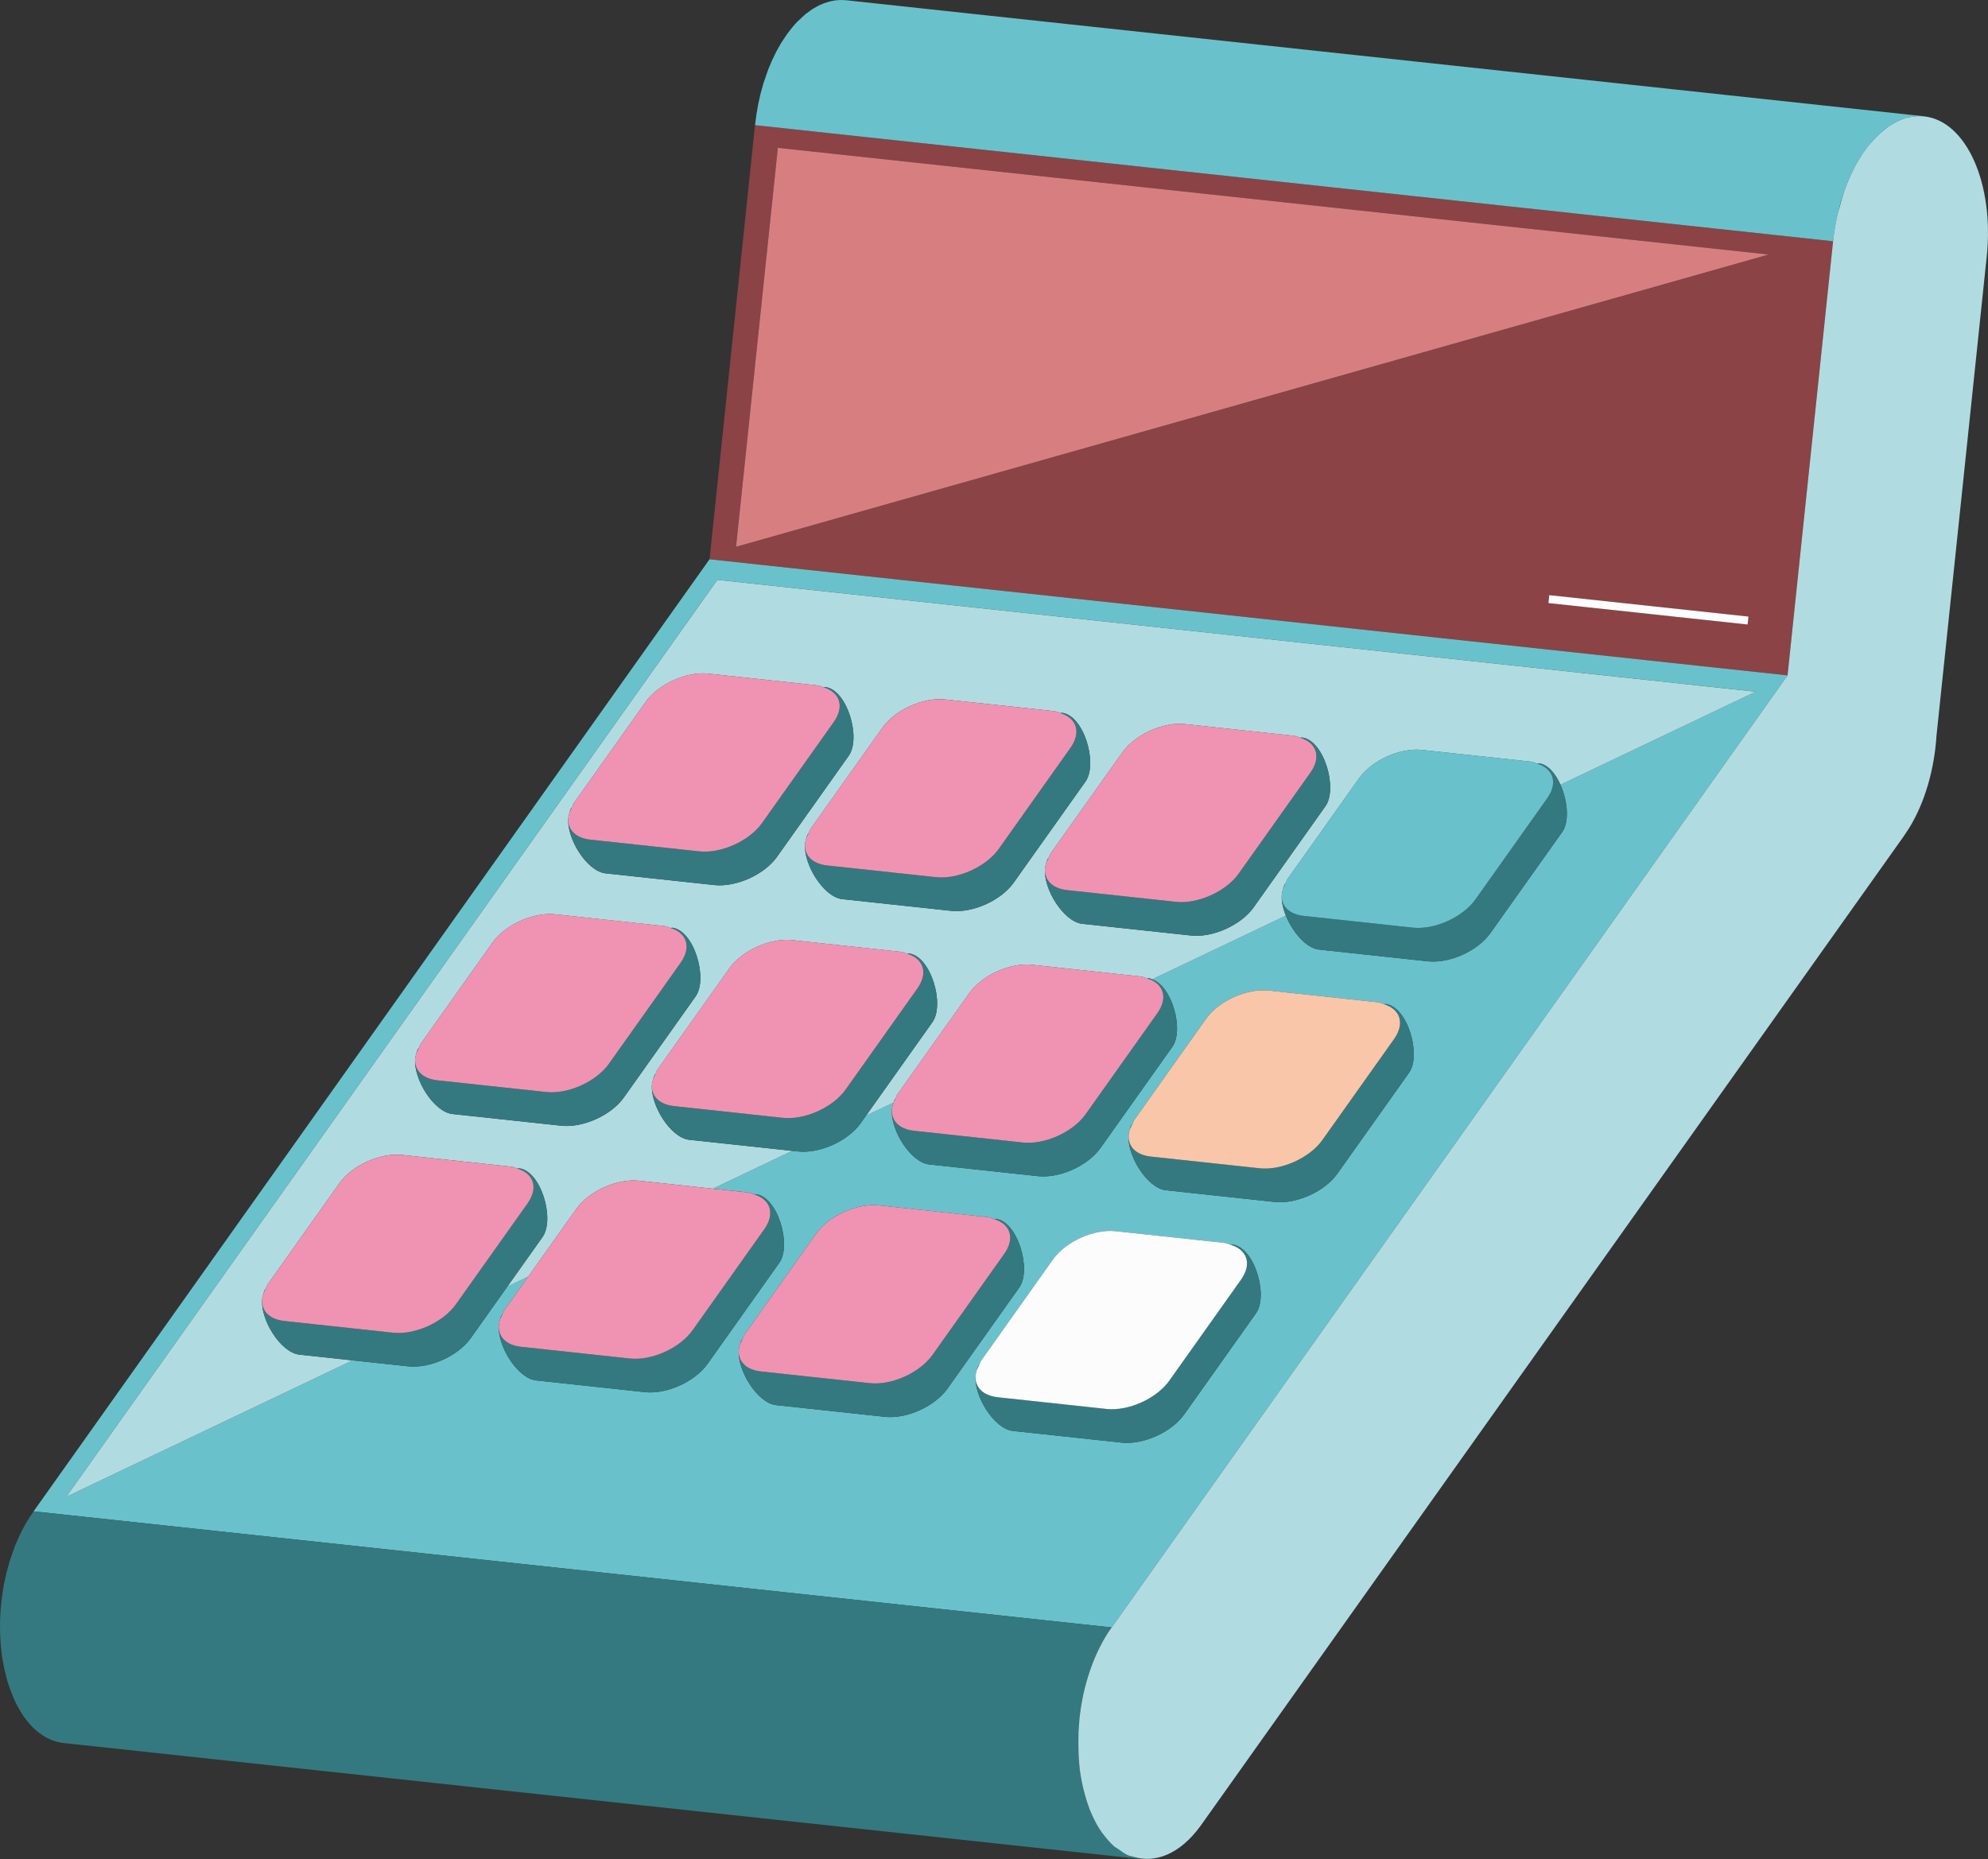<svg id="_лой_2" xmlns="http://www.w3.org/2000/svg" width="1080" height="1010.08" viewBox="0 0 1080 1010.08"><rect x="0" y="0" width="1080" height="1010.08" fill="#333333" stroke="none"/><g id="School03_536266492"><g id="School03_536266492-2"><path d="M587.5 925.8l-.32 1.77c-.32 2.03-.58 4.08-.81 6.14l-.08.97-.4 5.31-.1 1.67-.12 5.48v.77c.03 1.48.1 2.94.18 4.41.04.01.08.01.12.03-.48-10.46.27-21.23 2.5-31.56l-.15.69-.82 4.31z" fill="#fcfcfc"/><path d="M599.78 890.66l-1.99 3.6-.19.4c1.88-3.72 4-7.24 6.33-10.45l-3.23 4.85-.92 1.61z" fill="#fcfcfc"/><path d="M595.16 899.81l-.92 2.17-1.11 2.88-.44 1.25c1.32-3.67 2.79-7.22 4.48-10.59l-.37.74-1.63 3.54z" fill="#fcfcfc"/><path d="M590.59 912.43l-.82 3.02-.89 3.6-.14.62c.87-3.89 1.95-7.69 3.2-11.38l-.45 1.28-.89 2.87z" fill="#fcfcfc"/><path d="M607.46 1004.61c1.7 1.24 3.38 2.53 5.19 3.34-1.81-.81-3.49-2.1-5.19-3.34z" fill="#f2f2f2"/><path d="M605.38 1003.24c-2.17-1.87-4.2-4.19-6.12-6.8 1.92 2.61 3.95 4.93 6.12 6.8z" fill="#f2f2f2"/><path d="M593.26 986.09c1.65 3.72 3.53 7 5.57 9.87-2.05-2.87-3.93-6.15-5.57-9.87z" fill="#f2f2f2"/><path d="M585.91 953.97l.12 1.88.4 4.16.11.88c-.33-2.79-.43-5.67-.56-8.53-.04-.01-.08-.01-.12-.03.03.55.03 1.1.06 1.63z" fill="#f2f2f2"/><path d="M590.59 979.14l.54 1.65 2.13 5.3c-1.59-3.53-2.87-7.3-3.94-11.23l.14.63 1.14 3.65z" fill="#f2f2f2"/><path d="M587.31 966l.49 2.71.65 2.82.44 1.73c-.95-3.72-1.72-7.55-2.24-11.49l.08.59.58 3.65z" fill="#f2f2f2"/><path d="M971.11 366.94l24.73-235.86L410.16 68l-24.7 235.86 585.65 63.08zm-21.71-27.63-108.22-11.66.45-4.31 108.23 11.64-.47 4.33zM422.57 80.32l538.27 57.98L399.86 297.09l22.71-216.77z" fill="#8b4345"/><path d="M960.84 138.29 422.57 80.32 399.86 297.09 960.84 138.29z" fill="#d77f80"/><path d="M454.65.15l-1.04.08-2.42.47-.37.07-.1.03-2.95.92-.63.27-1.11.48-1.36.59-1.24.71-1.36.77-.74.41-1.43 1.04-1.76 1.29-.56.41-.95.86-2.97 2.77-.77.72-1.11 1.25-.99 1.11-3.06 3.89-3.08 4.6-.93 1.59-1.92 3.43-1 2.06-1.61 3.34-.97 2.35-.82 1.92-.41 1.18-1.65 4.78-.6 1.74-.23.8-.73 2.68-.75 2.73-.25 1.21-.49 2.17-.48 2.21-.41 2.42-.32 1.83-.16 1.02-.67 5.07-.07.58 585.68 63.08c.23-2.27.55-4.5.91-6.7l.29-1.7.92-4.74.15-.7c.07-.33.15-.66.21-.97l.11-.47.92-3.54.08-.33.75-2.78.8-2.47.7-2.02c.26-.73.49-1.45.75-2.17l.22-.62 1.26-3.2.95-2.23 1.63-3.46.43-.87c.18-.33.34-.66.49-.99l.07-.1 1.96-3.53.89-1.51 3.06-4.61 3.12-3.94.88-.99 1.99-2.09.43-.4c.52-.52 1.04-.97 1.57-1.45l.89-.83 1.55-1.34 1.7-1.22 2.24-1.52.23-.14c.22-.12.44-.23.65-.36l.43-.23 2.64-1.32 1.07-.48 3.73-1.22h0s.08-.03.12-.03l.15-.03 3.54-.58.92-.07 3.89.04L459.45.11h-.12l-2.86-.11-.88.07-.95.08z" fill="#69c2cb"/><path d="M603.92 884.21 971.11 366.94l-585.65-63.08L18.25 821.13l585.68 63.08zm-123.25-114.44-59.08-6.36c-10.06-1.09-21.25-18.88-20.22-30.21.07-.8.29-1.59.54-2.43.3-1.03.55-2.09 1.14-2.92l.26-.22c.44-.84.52-1.62 1.13-2.49l38.96-54.9c6.91-9.71 22.24-16.62 34.09-15.35l59.08 6.37c1.41.16 2.35.74 3.54 1.1l.84-.16c11.85 1.26 19.67 27.63 12.77 37.34l-38.98 54.9c-6.88 9.71-22.21 16.62-34.06 15.34zm201.64-56.22-38.96 54.9c-6.89 9.71-22.23 16.62-34.06 15.34l-59.09-6.36c-10.08-1.1-21.27-18.95-20.21-30.28.07-.74.27-1.48.49-2.26.29-1.07.56-2.16 1.17-3.01l.29-.23c.44-.84.51-1.63 1.13-2.48l38.96-54.9c6.89-9.72 22.23-16.63 34.08-15.34l59.08 6.36c1.42.15 2.33.74 3.53 1.1l.86-.18c11.85 1.29 19.65 27.63 12.74 37.35zm83.19-130.76-38.98 54.9c-6.89 9.72-22.23 16.62-34.08 15.34l-59.08-6.36c-10.09-1.08-21.34-19-20.22-30.32.08-.69.26-1.39.45-2.11.3-1.11.59-2.24 1.24-3.13l.29-.23c.44-.84.51-1.62 1.11-2.47l38.96-54.9c6.88-9.71 22.23-16.62 34.06-15.34l59.1 6.36c1.41.16 2.35.74 3.52 1.1l.86-.16c11.83 1.28 19.65 27.63 12.75 37.34zM389.68 315.02l564.1 60.75-106.06 50.55c3.9 8.72 4.99 20.03.96 25.72l-38.99 54.9c-6.88 9.72-22.2 16.63-34.05 15.35l-59.11-6.37c-6.92-.74-14.32-9.46-18-18.5l-72.7 34.66c10.83 3.5 17.59 27.48 11.04 36.7l-38.97 54.89c-6.9 9.72-22.23 16.63-34.06 15.35l-59.1-6.37c-10.02-1.09-21.17-18.81-20.2-30.13.08-.88.32-1.73.59-2.65.11-.32.23-.62.36-.91l-14.98 7.13-2.95 4.17c-6.91 9.72-22.23 16.62-34.08 15.34l-3.17-.34-43.08 20.54 18.99 2.04c1.42.15 2.35.73 3.54 1.1l.84-.16c11.85 1.26 19.65 27.62 12.76 37.34l-38.96 54.9c-6.91 9.71-22.24 16.62-34.06 15.34l-59.11-6.37c-10.09-1.08-21.28-18.95-20.21-30.28.08-.73.27-1.47.48-2.24.32-1.07.59-2.17 1.2-3.03l.27-.23c.45-.84.52-1.62 1.13-2.49l12.86-18.13-11.31 5.4-19.88 28.01c-6.88 9.71-22.23 16.62-34.06 15.35l-30.19-3.25-155.5 74.11L389.68 315.02z" fill="#69c2cb"/><path d="M191.51 739.11l-28.9-3.12c-10.04-1.09-21.19-18.81-20.2-30.14.07-.86.32-1.76.6-2.69.3-.93.51-1.95 1.07-2.72l.25-.21c.44-.85.52-1.65 1.14-2.51l38.96-54.9c6.89-9.71 22.23-16.62 34.08-15.34l59.08 6.37c1.43.15 2.35.73 3.53 1.08l.87-.16c11.85 1.28 19.65 27.63 12.74 37.34L275.65 699l11.31-5.4 26.1-36.76c6.9-9.72 22.24-16.62 34.06-15.35l40.12 4.33 43.08-20.54-55.91-6.01c-10.08-1.09-21.27-18.9-20.22-30.21.08-.82.32-1.65.56-2.51.3-.99.54-2.02 1.11-2.83l.26-.21c.44-.85.52-1.65 1.13-2.51l38.99-54.9c6.88-9.71 22.2-16.6 34.06-15.34l59.09 6.37c1.41.15 2.33.73 3.53 1.08l.86-.16c11.82 1.28 19.65 27.63 12.74 37.34l-36.01 50.73 14.98-7.13c.26-.62.36-1.33.74-1.87l.25-.21c.44-.85.52-1.63 1.13-2.51l38.98-54.89c6.89-9.72 22.23-16.62 34.08-15.35l59.08 6.37c1.41.15 2.35.73 3.54 1.1l.84-.16c.6.06 1.14.44 1.72.63l72.7-34.66c-1.65-4.06-2.5-8.11-2.2-11.63.08-.88.33-1.76.6-2.69.3-.95.51-1.95 1.07-2.73l.25-.21c.44-.85.54-1.63 1.14-2.51l38.96-54.89c6.9-9.72 22.23-16.62 34.08-15.35l59.09 6.37c1.42.15 2.32.73 3.52 1.1l.88-.18c4.9.54 9.03 5.44 11.79 11.62l106.06-50.55-564.1-60.75L36.01 813.22l155.5-74.11zm452.31-345.7 59.09 6.36c1.42.15 2.34.74 3.52 1.11l.88-.18c11.85 1.28 19.65 27.61 12.74 37.34l-38.96 54.9c-6.89 9.71-22.23 16.62-34.08 15.34l-59.08-6.36c-10.06-1.1-21.29-18.95-20.22-30.25.08-.8.3-1.56.55-2.42.32-1 .55-2.06 1.13-2.89l.28-.22c.44-.85.51-1.65 1.11-2.5l38.99-54.9c6.9-9.71 22.23-16.62 34.06-15.34zm-130.35-13.4 59.08 6.34c1.43.16 2.35.74 3.54 1.11l.84-.18c11.85 1.29 19.66 27.63 12.78 37.35l-38.99 54.9c-6.88 9.71-22.23 16.62-34.06 15.34l-59.11-6.36c-10.02-1.09-21.17-18.81-20.2-30.14.08-.88.33-1.76.62-2.69.32-.95.51-1.95 1.07-2.72l.25-.22c.44-.85.51-1.63 1.13-2.5l38.98-54.9c6.89-9.72 22.23-16.63 34.08-15.34zm-203.06 58.94.25-.21c.44-.85.52-1.64 1.14-2.51l38.99-54.9c6.88-9.71 22.2-16.62 34.05-15.34l59.1 6.36c1.42.15 2.35.74 3.53 1.1l.85-.16c11.84 1.26 19.66 27.63 12.75 37.34l-38.96 54.91c-6.91 9.71-22.23 16.6-34.09 15.32l-59.08-6.36c-10.06-1.08-21.24-18.89-20.21-30.21.07-.83.32-1.64.56-2.51.32-.98.52-2.02 1.11-2.83zm-83.17 130.74.27-.22c.44-.84.52-1.63 1.13-2.49l38.96-54.91c6.91-9.71 22.23-16.62 34.06-15.32l59.1 6.36c1.41.16 2.35.74 3.52 1.1l.86-.18c11.85 1.29 19.65 27.63 12.76 37.34l-38.98 54.91c-6.89 9.71-22.23 16.62-34.05 15.34l-59.1-6.36c-10.09-1.1-21.33-19.03-20.22-30.33.08-.71.27-1.4.47-2.14.32-1.08.59-2.2 1.22-3.09z" fill="#b0dce1"/><path d="M607.46 1004.61c-.69-.51-1.44-.8-2.09-1.37-2.17-1.87-4.2-4.19-6.12-6.8-.12-.19-.3-.29-.43-.48-2.05-2.87-3.93-6.15-5.57-9.87l-2.13-5.3-.54-1.65-1.14-3.65-.14-.63c-.16-.54-.3-1.07-.43-1.61l-.44-1.73-.65-2.82-.49-2.71-.58-3.65-.08-.59c-.03-.29-.07-.58-.11-.87l-.11-.88-.4-4.16-.12-1.88c-.03-.54-.03-1.08-.06-1.63-.08-1.47-.15-2.92-.18-4.41v-.77l.12-5.48.1-1.67.4-5.31.08-.97c.23-2.06.49-4.11.81-6.14l.32-1.77.82-4.31.15-.69c.08-.38.16-.76.26-1.14l.14-.62.89-3.6.82-3.02.89-2.87.45-1.28c.25-.74.49-1.46.75-2.17l.44-1.25 1.11-2.88.92-2.17 1.63-3.54.37-.74c.15-.29.27-.59.43-.87l.19-.4 1.99-3.6.92-1.61 3.23-4.85L18.25 821.13l-3.2 4.85-.97 1.65-1.96 3.56-.99 2.03-1.63 3.5-.92 2.2-.59 1.36-.51 1.5-1.65 4.75-.54 1.5-.36 1.31-.84 3.08-.54 1.95-.36 1.63-.54 2.4-.36 1.59-.48 2.73-.29 1.81-.12.73-.67 5.04-.03.36-.08.96-.33 3.61-.08 1.74-.08 1.61-.1 1.55v3.89l-.04.85v.16l.18 4.97.06.95.12 1.68.19 2.53.23 1.95.25 2.06.19 1.41.44 2.44.47 2.61.16.93.48 1.87 1.03 4 .27 1.14.84 2.5.55 1.65 2.11 5.3c6.63 14.78 16.49 22.85 27.07 23.99 195.23 21.02 390.45 42.06 585.68 63.08-1.63-.18-3.2-.82-4.78-1.33-.97-.29-1.98-.37-2.9-.8-1.81-.81-3.49-2.1-5.19-3.34z" fill="#347980"/><path d="M1036.51 63.85c-2.68.66-5.3 1.79-7.87 3.25-.21.12-.43.23-.65.36-2.29 1.37-4.48 3.12-6.62 5.05-.52.48-1.04.93-1.57 1.45-2.22 2.2-4.41 4.63-6.41 7.42-2.14 2.95-4.13 6.23-5.99 9.75-.15.33-.32.66-.49.99-1.65 3.25-3.13 6.73-4.49 10.37-.26.72-.49 1.44-.75 2.17-.84 2.43-1.51 5.03-2.21 7.62-.36 1.36-.84 2.59-1.15 3.98-.05.32-.14.65-.21.97-.97 4.45-1.76 9.06-2.26 13.84l-24.73 235.86-367.19 517.27c-2.33 3.21-4.45 6.73-6.33 10.45-.15.28-.27.58-.43.87-1.69 3.36-3.16 6.92-4.48 10.59-.26.71-.51 1.43-.75 2.17-1.25 3.69-2.33 7.5-3.2 11.38-.1.39-.18.76-.26 1.14-2.22 10.33-2.98 21.09-2.5 31.56.14 2.86.23 5.74.56 8.53.04.29.08.58.11.87.52 3.94 1.29 7.77 2.24 11.49.12.54.26 1.07.43 1.61 1.07 3.93 2.35 7.7 3.94 11.23 1.65 3.72 3.53 7 5.57 9.87.12.19.3.29.43.48 1.92 2.61 3.95 4.93 6.12 6.8.65.58 1.4.86 2.09 1.37 1.7 1.24 3.38 2.53 5.19 3.34.92.43 1.92.51 2.9.8 12.03 3.82 25.56-1.44 36.71-16.82l381.81-537.38 3.06-4.63c8.64-13.98 13.73-32.08 14.88-50.18l27.29-260.38c4.17-39.74-11.14-73.85-34.19-76.16-2.86-.27-5.69-.04-8.5.63-.04.0-.08.01-.12.03z" fill="#b0dce1"/><path d="M711.92 419.74l-38.99 54.9c-6.88 9.71-22.21 16.63-34.06 15.34l-59.09-6.36c-8.39-.91-12.63-5.78-12.07-11.96-1.07 11.3 10.16 29.15 20.22 30.25l59.08 6.36c11.85 1.28 27.18-5.63 34.08-15.34l38.96-54.9c6.9-9.72-.89-36.06-12.74-37.34l-.88.18c8.75 2.65 11.55 10.31 5.49 18.87z" fill="#347980"/><path d="M569.38 466.36c-.58.82-.81 1.88-1.13 2.89.29-1 .84-2.05 1.4-3.1l-.28.22z" fill="#347980"/><path d="M569.66 466.14c-.56 1.06-1.11 2.1-1.4 3.1-.25.85-.47 1.62-.55 2.42-.56 6.18 3.68 11.06 12.07 11.96l59.09 6.36c11.85 1.29 27.18-5.63 34.06-15.34l38.99-54.9c6.06-8.56 3.25-16.22-5.49-18.87-1.18-.37-2.1-.96-3.52-1.11l-59.09-6.36c-11.83-1.28-27.16 5.63-34.06 15.34l-38.99 54.9c-.6.85-.67 1.65-1.11 2.5z" fill="#f093b3"/><path d="M486.48 596.9l-.25.21c-.38.54-.48 1.25-.74 1.87-.12.29-.25.59-.36.91.3-.97.82-1.98 1.34-2.98z" fill="#347980"/><path d="M623.28 531.62c8.73 2.66 11.53 10.33 5.45 18.88l-38.96 54.89c-6.89 9.72-22.23 16.63-34.08 15.35l-59.08-6.37c-8.37-.89-12.56-5.71-12.07-11.84-.97 11.32 10.17 29.04 20.2 30.13l59.1 6.37c11.84 1.28 27.16-5.63 34.06-15.35l38.97-54.89c6.55-9.23-.21-33.2-11.04-36.7-.58-.19-1.11-.58-1.72-.63l-.84.16z" fill="#347980"/><path d="M496.61 614.37l59.08 6.37c11.85 1.28 27.18-5.63 34.08-15.35l38.96-54.89c6.08-8.56 3.28-16.22-5.45-18.88-1.19-.37-2.13-.95-3.54-1.1l-59.08-6.37c-11.85-1.26-27.18 5.63-34.08 15.35l-38.98 54.89c-.61.88-.69 1.66-1.13 2.51-.52 1-1.04 2.01-1.34 2.98-.27.92-.51 1.77-.59 2.65-.49 6.12 3.69 10.95 12.07 11.84z" fill="#f093b3"/><path d="M403.05 727.85c-.59.84-.84 1.9-1.14 2.92.29-1.02.85-2.09 1.4-3.14l-.26.22z" fill="#347980"/><path d="M540.95 662.19l-.84.16c8.72 2.66 11.52 10.34 5.45 18.88l-38.97 54.9c-6.9 9.72-22.23 16.62-34.06 15.34l-59.1-6.36c-8.39-.89-12.6-5.75-12.05-11.92-1.03 11.33 10.16 29.13 20.22 30.21l59.08 6.36c11.85 1.28 27.18-5.63 34.06-15.34l38.98-54.9c6.91-9.71-.92-36.07-12.77-37.34z" fill="#347980"/><path d="M413.43 745.12l59.1 6.36c11.84 1.28 27.16-5.62 34.06-15.34l38.97-54.9c6.07-8.54 3.27-16.22-5.45-18.88-1.19-.36-2.13-.93-3.54-1.1l-59.08-6.37c-11.85-1.26-27.18 5.64-34.09 15.35l-38.96 54.9c-.6.87-.69 1.65-1.13 2.49-.55 1.06-1.11 2.13-1.4 3.14-.25.84-.47 1.63-.54 2.43-.55 6.17 3.66 11.03 12.05 11.92z" fill="#f093b3"/><path d="M835.92 414.7l-.88.18c8.75 2.65 11.56 10.33 5.48 18.88l-38.96 54.9c-6.9 9.71-22.24 16.62-34.06 15.34l-59.1-6.37c-8.36-.89-12.56-5.72-12.05-11.84-.3 3.52.55 7.57 2.2 11.63 3.68 9.04 11.08 17.76 18 18.5l59.11 6.37c11.85 1.28 27.17-5.63 34.05-15.35l38.99-54.9c4.02-5.69 2.94-17-.96-25.72-2.76-6.18-6.89-11.08-11.79-11.62z" fill="#347980"/><path d="M698.01 480.37c-.56.78-.77 1.79-1.07 2.73.29-.96.8-1.95 1.32-2.94l-.25.21z" fill="#347980"/><path d="M708.39 497.63l59.1 6.37c11.82 1.28 27.16-5.63 34.06-15.34l38.96-54.9c6.08-8.55 3.27-16.23-5.48-18.88-1.19-.37-2.1-.95-3.52-1.1l-59.09-6.37c-11.85-1.26-27.17 5.63-34.08 15.35l-38.96 54.89c-.6.88-.7 1.66-1.14 2.51-.52.99-1.03 1.98-1.32 2.94-.27.93-.52 1.81-.6 2.69-.51 6.11 3.69 10.94 12.05 11.84z" fill="#69c2cb"/><path d="M614.84 611.11c-.65.89-.93 2.02-1.24 3.13.3-1.08.93-2.23 1.52-3.36l-.29.23z" fill="#347980"/><path d="M752.75 545.46l-.86.16c8.74 2.66 11.52 10.34 5.48 18.88l-38.99 54.91c-6.89 9.71-22.2 16.6-34.06 15.32l-59.09-6.36c-8.43-.91-12.67-5.81-12.07-12.03-1.11 11.32 10.13 29.24 20.22 30.32l59.08 6.36c11.85 1.28 27.18-5.62 34.08-15.34l38.98-54.9c6.89-9.71-.92-36.06-12.75-37.34z" fill="#347980"/><path d="M625.22 628.38l59.09 6.36c11.86 1.28 27.17-5.62 34.06-15.32l38.99-54.91c6.04-8.54 3.27-16.22-5.48-18.88-1.17-.36-2.1-.93-3.52-1.1l-59.1-6.36c-11.84-1.28-27.18 5.63-34.06 15.34l-38.96 54.9c-.6.85-.67 1.63-1.11 2.47-.59 1.14-1.22 2.28-1.52 3.36-.19.73-.37 1.43-.45 2.11-.6 6.22 3.64 11.12 12.07 12.03z" fill="#f9c6a9"/><path d="M531.65 741.88c-.61.85-.88 1.94-1.17 3.01.29-1.06.88-2.16 1.46-3.24l-.29.23z" fill="#347980"/><path d="M669.58 676.2l-.86.18c8.76 2.65 11.56 10.31 5.48 18.87l-38.98 54.91c-6.89 9.71-22.23 16.62-34.08 15.34l-59.08-6.36c-8.43-.92-12.65-5.8-12.07-11.99-1.06 11.33 10.13 29.18 20.21 30.28l59.09 6.36c11.83 1.28 27.17-5.63 34.06-15.34l38.96-54.9c6.91-9.72-.89-36.06-12.74-37.35z" fill="#347980"/><path d="M542.06 759.14l59.08 6.36c11.85 1.28 27.18-5.63 34.08-15.34l38.98-54.91c6.08-8.56 3.28-16.22-5.48-18.87-1.19-.36-2.11-.95-3.53-1.1l-59.08-6.36c-11.85-1.29-27.18 5.62-34.08 15.34l-38.96 54.9c-.62.85-.69 1.65-1.13 2.48-.58 1.09-1.17 2.18-1.46 3.24-.22.78-.43 1.52-.49 2.26-.58 6.19 3.64 11.07 12.07 11.99z" fill="#fcfcfc"/><path d="M452.94 392.32l-38.98 54.9c-6.91 9.72-22.24 16.62-34.06 15.34l-59.1-6.36c-8.39-.89-12.6-5.75-12.05-11.92-1.03 11.31 10.15 29.12 20.21 30.21l59.08 6.36c11.86 1.28 27.18-5.61 34.09-15.32l38.96-54.91c6.91-9.71-.92-36.07-12.75-37.34l-.85.16c8.73 2.68 11.52 10.34 5.46 18.88z" fill="#347980"/><path d="M310.42 438.94c-.59.81-.8 1.85-1.11 2.83.29-.98.84-2.01 1.36-3.03l-.25.21z" fill="#347980"/><path d="M308.74 444.28c-.55 6.17 3.67 11.03 12.05 11.92l59.1 6.36c11.82 1.28 27.16-5.62 34.06-15.34l38.98-54.9c6.06-8.54 3.27-16.2-5.46-18.88-1.18-.36-2.11-.95-3.53-1.1l-59.1-6.36c-11.85-1.28-27.17 5.63-34.05 15.34l-38.99 54.9c-.62.88-.7 1.66-1.14 2.51-.52 1.03-1.07 2.06-1.36 3.03-.25.88-.49 1.69-.56 2.51z" fill="#f093b3"/><path d="M369.77 523.08l-38.96 54.9c-6.91 9.71-22.23 16.62-34.09 15.34l-59.08-6.36c-8.44-.92-12.68-5.82-12.08-12.04-1.11 11.3 10.13 29.23 20.22 30.33l59.1 6.36c11.82 1.28 27.16-5.63 34.05-15.34l38.98-54.91c6.89-9.71-.91-36.05-12.76-37.34l-.86.18c8.75 2.65 11.53 10.33 5.48 18.88z" fill="#347980"/><path d="M227.25 569.68c-.63.89-.91 2-1.22 3.09.29-1.07.91-2.2 1.5-3.31l-.27.22z" fill="#347980"/><path d="M225.56 574.91c-.6 6.22 3.64 11.12 12.08 12.04l59.08 6.36c11.86 1.28 27.18-5.63 34.09-15.34l38.96-54.9c6.05-8.56 3.27-16.23-5.48-18.88-1.17-.36-2.1-.93-3.52-1.1l-59.1-6.36c-11.84-1.29-27.16 5.62-34.06 15.32l-38.96 54.91c-.61.85-.69 1.65-1.13 2.49-.59 1.11-1.21 2.24-1.5 3.31-.19.74-.38 1.43-.47 2.14z" fill="#f093b3"/><path d="M281.99 634.77l-.87.16c8.76 2.65 11.55 10.33 5.48 18.89l-38.98 54.89c-6.89 9.71-22.23 16.63-34.05 15.35l-59.1-6.37c-8.38-.91-12.56-5.73-12.05-11.85-.99 11.33 10.16 29.06 20.2 30.14l28.9 3.12 30.19 3.25c11.83 1.26 27.18-5.64 34.06-15.35l19.88-28.01 19.08-26.89c6.91-9.71-.89-36.06-12.74-37.34z" fill="#347980"/><path d="M154.47 717.7l59.1 6.37c11.82 1.28 27.16-5.64 34.05-15.35l38.98-54.89c6.07-8.57 3.28-16.24-5.48-18.89-1.18-.36-2.1-.93-3.53-1.08l-59.08-6.37c-11.85-1.28-27.18 5.63-34.08 15.34l-38.96 54.9c-.62.87-.7 1.66-1.14 2.51-.52.99-1.03 1.98-1.32 2.92-.29.93-.54 1.83-.6 2.69-.51 6.12 3.68 10.94 12.05 11.85z" fill="#f093b3"/><path d="M581.54 406.33l-38.96 54.91c-6.89 9.71-22.23 16.62-34.06 15.34l-59.09-6.36c-8.38-.91-12.56-5.73-12.07-11.85-.97 11.33 10.17 29.06 20.2 30.14l59.11 6.36c11.83 1.28 27.18-5.63 34.06-15.34l38.99-54.9c6.88-9.72-.94-36.06-12.78-37.35l-.84.18c8.75 2.66 11.53 10.33 5.45 18.87z" fill="#347980"/><path d="M439.05 452.96c-.56.77-.76 1.77-1.07 2.72.29-.95.8-1.94 1.32-2.94l-.25.22z" fill="#347980"/><path d="M439.29 452.74c-.52 1-1.03 1.99-1.32 2.94-.29.93-.54 1.81-.62 2.69-.49 6.12 3.69 10.95 12.07 11.85l59.09 6.36c11.83 1.28 27.17-5.63 34.06-15.34l38.96-54.91c6.08-8.54 3.3-16.21-5.45-18.87-1.19-.37-2.11-.95-3.54-1.11l-59.08-6.34c-11.85-1.29-27.18 5.62-34.08 15.34l-38.98 54.9c-.62.86-.69 1.65-1.13 2.5z" fill="#f093b3"/><path d="M493.79 518.04l-.86.16c8.72 2.65 11.53 10.34 5.45 18.89l-38.96 54.89c-6.91 9.72-22.23 16.62-34.06 15.35l-59.1-6.37c-8.39-.91-12.6-5.75-12.05-11.92-1.04 11.32 10.15 29.13 20.22 30.21l55.91 6.01 3.17.34c11.85 1.28 27.17-5.62 34.08-15.34l2.95-4.17 36.01-50.73c6.91-9.71-.92-36.06-12.74-37.34z" fill="#347980"/><path d="M355.86 583.7c-.58.81-.81 1.84-1.11 2.83.3-.99.84-2.02 1.37-3.03l-.26.21z" fill="#347980"/><path d="M366.24 600.96l59.1 6.37c11.84 1.26 27.16-5.63 34.06-15.35l38.96-54.89c6.08-8.56 3.27-16.24-5.45-18.89-1.2-.36-2.12-.93-3.53-1.08l-59.09-6.37c-11.86-1.26-27.18 5.63-34.06 15.34l-38.99 54.9c-.6.87-.69 1.66-1.13 2.51-.54 1.02-1.07 2.05-1.37 3.03-.25.86-.48 1.69-.56 2.51-.55 6.17 3.66 11.01 12.05 11.92z" fill="#f093b3"/><path d="M415.21 667.84l-38.96 54.9c-6.9 9.71-22.23 16.62-34.08 15.34l-59.08-6.37c-8.43-.89-12.67-5.78-12.08-11.99-1.07 11.33 10.12 29.19 20.21 30.28l59.11 6.37c11.82 1.28 27.16-5.63 34.06-15.34l38.96-54.9c6.89-9.72-.91-36.07-12.76-37.34l-.84.16c8.73 2.66 11.52 10.33 5.45 18.88z" fill="#347980"/><path d="M272.69 714.44c-.61.86-.88 1.96-1.2 3.03.3-1.06.89-2.16 1.47-3.27l-.27.23z" fill="#347980"/><path d="M313.05 656.84l-26.1 36.76-12.86 18.13c-.6.86-.67 1.65-1.13 2.49-.58 1.11-1.17 2.21-1.47 3.27-.21.77-.4 1.51-.48 2.24-.59 6.21 3.65 11.09 12.08 11.99l59.08 6.37c11.85 1.28 27.17-5.63 34.08-15.34l38.96-54.9c6.07-8.56 3.28-16.22-5.45-18.88-1.19-.37-2.13-.95-3.54-1.1l-18.99-2.04-40.12-4.33c-11.82-1.26-27.16 5.63-34.06 15.35z" fill="#f093b3"/><path d="M841.19 327.66 949.41 339.31 949.87 334.99 841.65 323.34 841.19 327.66z" fill="#fcfcfc"/></g></g></svg>
